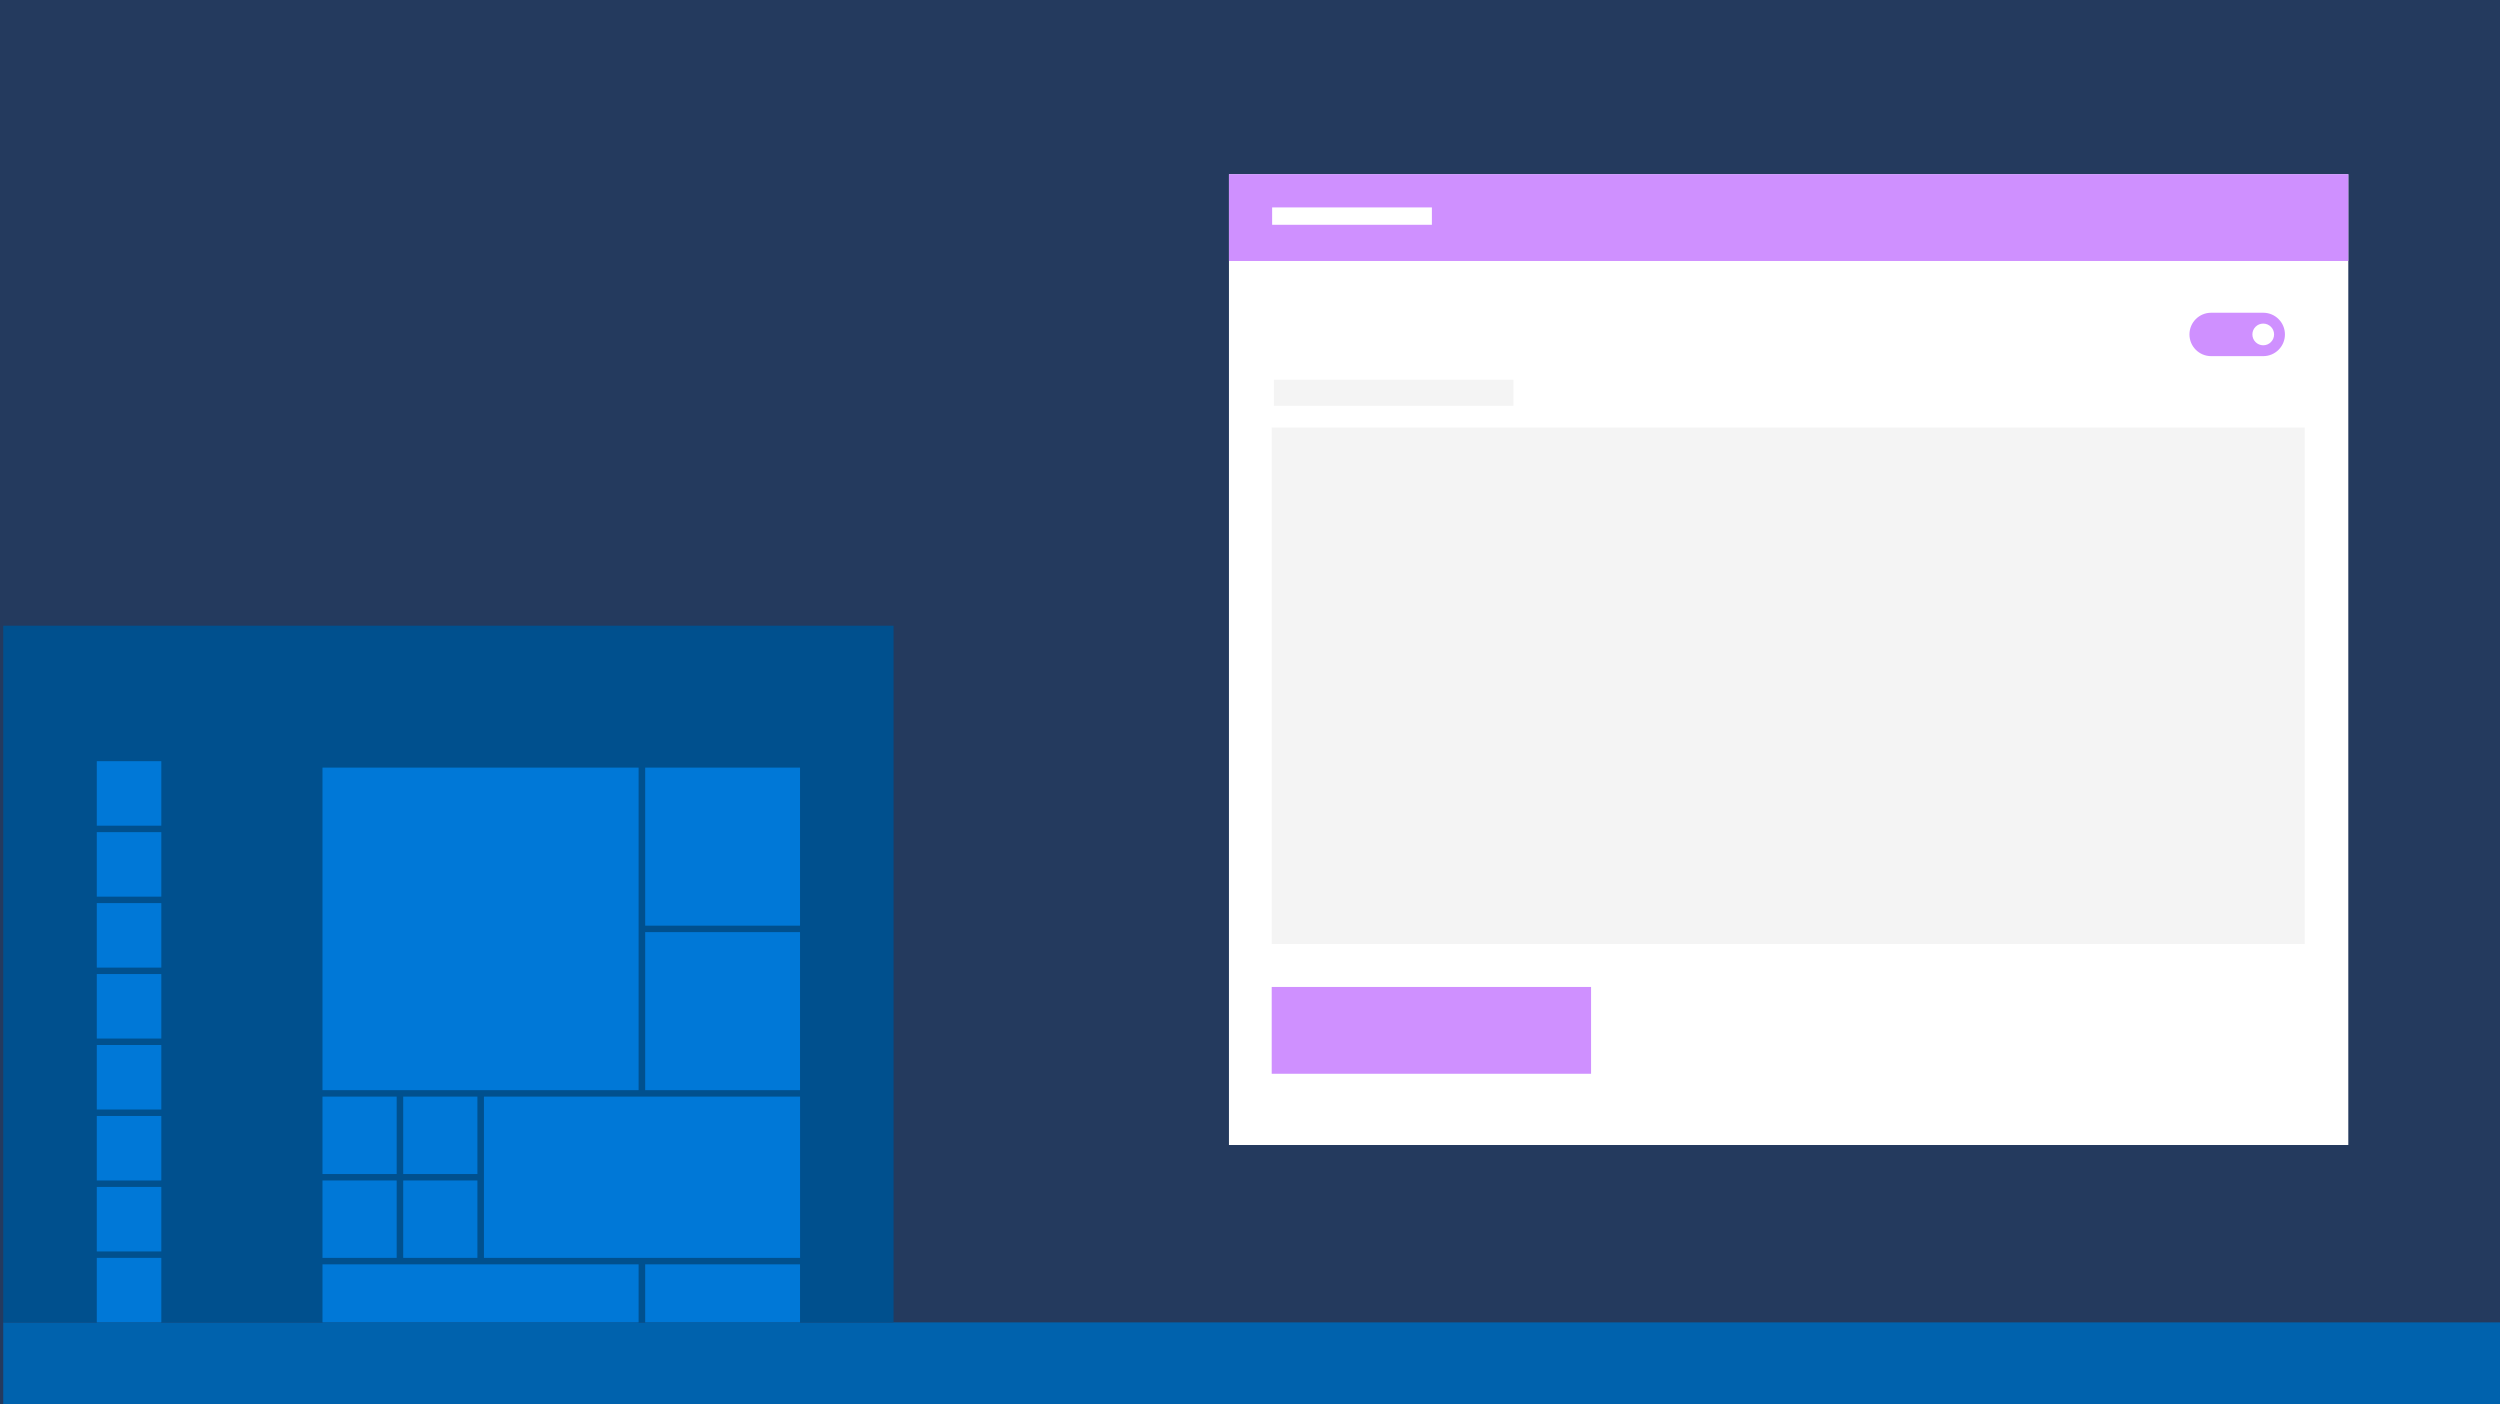 <svg width="1152" height="647" viewBox="0 0 1152 647" version="1.1" xmlns="http://www.w3.org/2000/svg" xmlns:xlink="http://www.w3.org/1999/xlink">
<rect x="0" y="0" width="1152" height="647" fill="#808080" stroke="none"/>
<title>brand-color</title>
<desc>Created using Figma</desc>
<g id="Canvas" transform="translate(19456 2107)">
<clipPath id="clip-0" clip-rule="evenodd">
<path d="M -19456 -2107L -18304 -2107L -18304 -1460L -19456 -1460L -19456 -2107Z" fill="#FFFFFF"/>
</clipPath>
<g id="brand-color" clip-path="url(#clip-0)">
<path d="M -19456 -2107L -18304 -2107L -18304 -1460L -19456 -1460L -19456 -2107Z" fill="#243A5E"/>
<g id="Group 24">
<g id="Rectangle 36.1">
<use xlink:href="#path0_fill" transform="translate(-19454.5 -1497.64)" fill="#0062AD"/>
</g>
<g id="Group 18.1">
<g id="Rectangle 37">
<use xlink:href="#path1_fill" transform="translate(-18889.7 -2026.74)" fill="#FFFFFF"/>
</g>
<g id="Rectangle 38">
<use xlink:href="#path2_fill" transform="translate(-18889.7 -2026.74)" fill="#CF90FF"/>
</g>
</g>
<g id="Rectangle 37.1">
<use xlink:href="#path3_fill" transform="translate(-18869.8 -2011.42)" fill="#FFFFFF"/>
</g>
<g id="Rectangle 35">
<use xlink:href="#path4_fill" transform="translate(-19454.5 -1818.67)" fill="#00508E"/>
</g>
<g id="Rectangle 31">
<use xlink:href="#path5_fill" transform="translate(-19307.4 -1753.28)" fill="#0078D7"/>
</g>
<g id="Rectangle 31.1">
<use xlink:href="#path6_fill" transform="translate(-19158.7 -1753.28)" fill="#0078D7"/>
</g>
<g id="Rectangle 31.2">
<use xlink:href="#path6_fill" transform="translate(-19158.7 -1677.48)" fill="#0078D7"/>
</g>
<g id="Rectangle 31.4">
<use xlink:href="#path7_fill" transform="translate(-19270.2 -1601.68)" fill="#0078D7"/>
</g>
<g id="Rectangle 31.5">
<use xlink:href="#path7_fill" transform="translate(-19307.4 -1601.68)" fill="#0078D7"/>
</g>
<g id="Rectangle 31.10">
<use xlink:href="#path8_fill" transform="translate(-19411.4 -1756.25)" fill="#0078D7"/>
</g>
<g id="Rectangle 31.11">
<use xlink:href="#path8_fill" transform="translate(-19411.4 -1723.55)" fill="#0078D7"/>
</g>
<g id="Rectangle 31.12">
<use xlink:href="#path8_fill" transform="translate(-19411.4 -1690.85)" fill="#0078D7"/>
</g>
<g id="Rectangle 31.13">
<use xlink:href="#path8_fill" transform="translate(-19411.4 -1658.16)" fill="#0078D7"/>
</g>
<g id="Rectangle 31.14">
<use xlink:href="#path8_fill" transform="translate(-19411.4 -1625.46)" fill="#0078D7"/>
</g>
<g id="Rectangle 31.15">
<use xlink:href="#path8_fill" transform="translate(-19411.4 -1592.76)" fill="#0078D7"/>
</g>
<g id="Rectangle 31.16">
<use xlink:href="#path8_fill" transform="translate(-19411.4 -1560.06)" fill="#0078D7"/>
</g>
<g id="Rectangle 31.17">
<use xlink:href="#path8_fill" transform="translate(-19411.4 -1527.37)" fill="#0078D7"/>
</g>
<g id="Rectangle 31.6">
<use xlink:href="#path7_fill" transform="translate(-19270.2 -1563.04)" fill="#0078D7"/>
</g>
<g id="Rectangle 31.7">
<use xlink:href="#path7_fill" transform="translate(-19307.4 -1563.04)" fill="#0078D7"/>
</g>
<g id="Rectangle 31.8">
<use xlink:href="#path9_fill" transform="translate(-19307.4 -1524.39)" fill="#0078D7"/>
</g>
<g id="Rectangle 31.9">
<use xlink:href="#path10_fill" transform="translate(-19158.7 -1524.39)" fill="#0078D7"/>
</g>
<g id="Rectangle 31.3">
<use xlink:href="#path11_fill" transform="translate(-19233 -1601.68)" fill="#0078D7"/>
</g>
<g id="Rectangle 42">
<use xlink:href="#path12_fill" transform="translate(-18870 -1652.21)" fill="#CF90FF"/>
</g>
<g id="Toggles / Toggle Switch">
<g id="Toggle On / Rest">
<g id="Toggle">
<use xlink:href="#path13_fill" transform="translate(-18447.1 -1962.89)" fill="#CF90FF"/>
</g>
<g id="Position">
<use xlink:href="#path14_fill" transform="translate(-18418.1 -1957.89)" fill="#FFFFFF"/>
</g>
</g>
</g>
<g id="Rectangle 37.3">
<use xlink:href="#path15_fill" transform="translate(-18869 -1932)" fill="#F4F4F4"/>
</g>
<g id="Rectangle 43.1">
<use xlink:href="#path16_fill" transform="translate(-18870 -1910)" fill="#F4F4F4"/>
</g>
</g>
</g>
</g>
<defs>
<path id="path0_fill" d="M 0 0L 1150.51 0L 1150.51 38.642L 0 38.642L 0 0Z"/>
<path id="path1_fill" d="M 0 0L 515.799 0L 515.799 447.358L 0 447.358L 0 0Z"/>
<path id="path2_fill" d="M 0 0L 515.799 0L 515.799 40L 0 40L 0 0Z"/>
<path id="path3_fill" d="M 0 0L 73.611 0L 73.611 8L 0 8L 0 0Z"/>
<path id="path4_fill" d="M 0 0L 410.261 0L 410.261 321.028L 0 321.028L 0 0Z"/>
<path id="path5_fill" d="M 0 0L 145.672 0L 145.672 148.624L 0 148.624L 0 0Z"/>
<path id="path6_fill" d="M 0 0L 71.35 0L 71.35 72.826L 0 72.826L 0 0Z"/>
<path id="path7_fill" d="M 0 0L 34.188 0L 34.188 35.67L 0 35.67L 0 0Z"/>
<path id="path8_fill" d="M 0 0L 29.729 0L 29.729 29.725L 0 29.725L 0 0Z"/>
<path id="path9_fill" d="M 0 0L 145.672 0L 145.672 26.752L 0 26.752L 0 0Z"/>
<path id="path10_fill" d="M 0 0L 71.35 0L 71.35 26.752L 0 26.752L 0 0Z"/>
<path id="path11_fill" d="M 0 0L 145.672 0L 145.672 74.312L 0 74.312L 0 0Z"/>
<path id="path12_fill" d="M 0 0L 147.164 0L 147.164 40L 0 40L 0 0Z"/>
<path id="path13_fill" fill-rule="evenodd" d="M 0 10C 0 4.477 4.477 0 10 0L 34 0C 39.523 0 44 4.477 44 10C 44 15.523 39.523 20 34 20L 10 20C 4.477 20 0 15.523 0 10Z"/>
<path id="path14_fill" fill-rule="evenodd" d="M 5 10C 7.761 10 10 7.761 10 5C 10 2.239 7.761 0 5 0C 2.239 0 0 2.239 0 5C 0 7.761 2.239 10 5 10Z"/>
<path id="path15_fill" d="M 0 0L 110.416 0L 110.416 12L 0 12L 0 0Z"/>
<path id="path16_fill" d="M 0 0L 476 0L 476 238L 0 238L 0 0Z"/>
</defs>
</svg>
